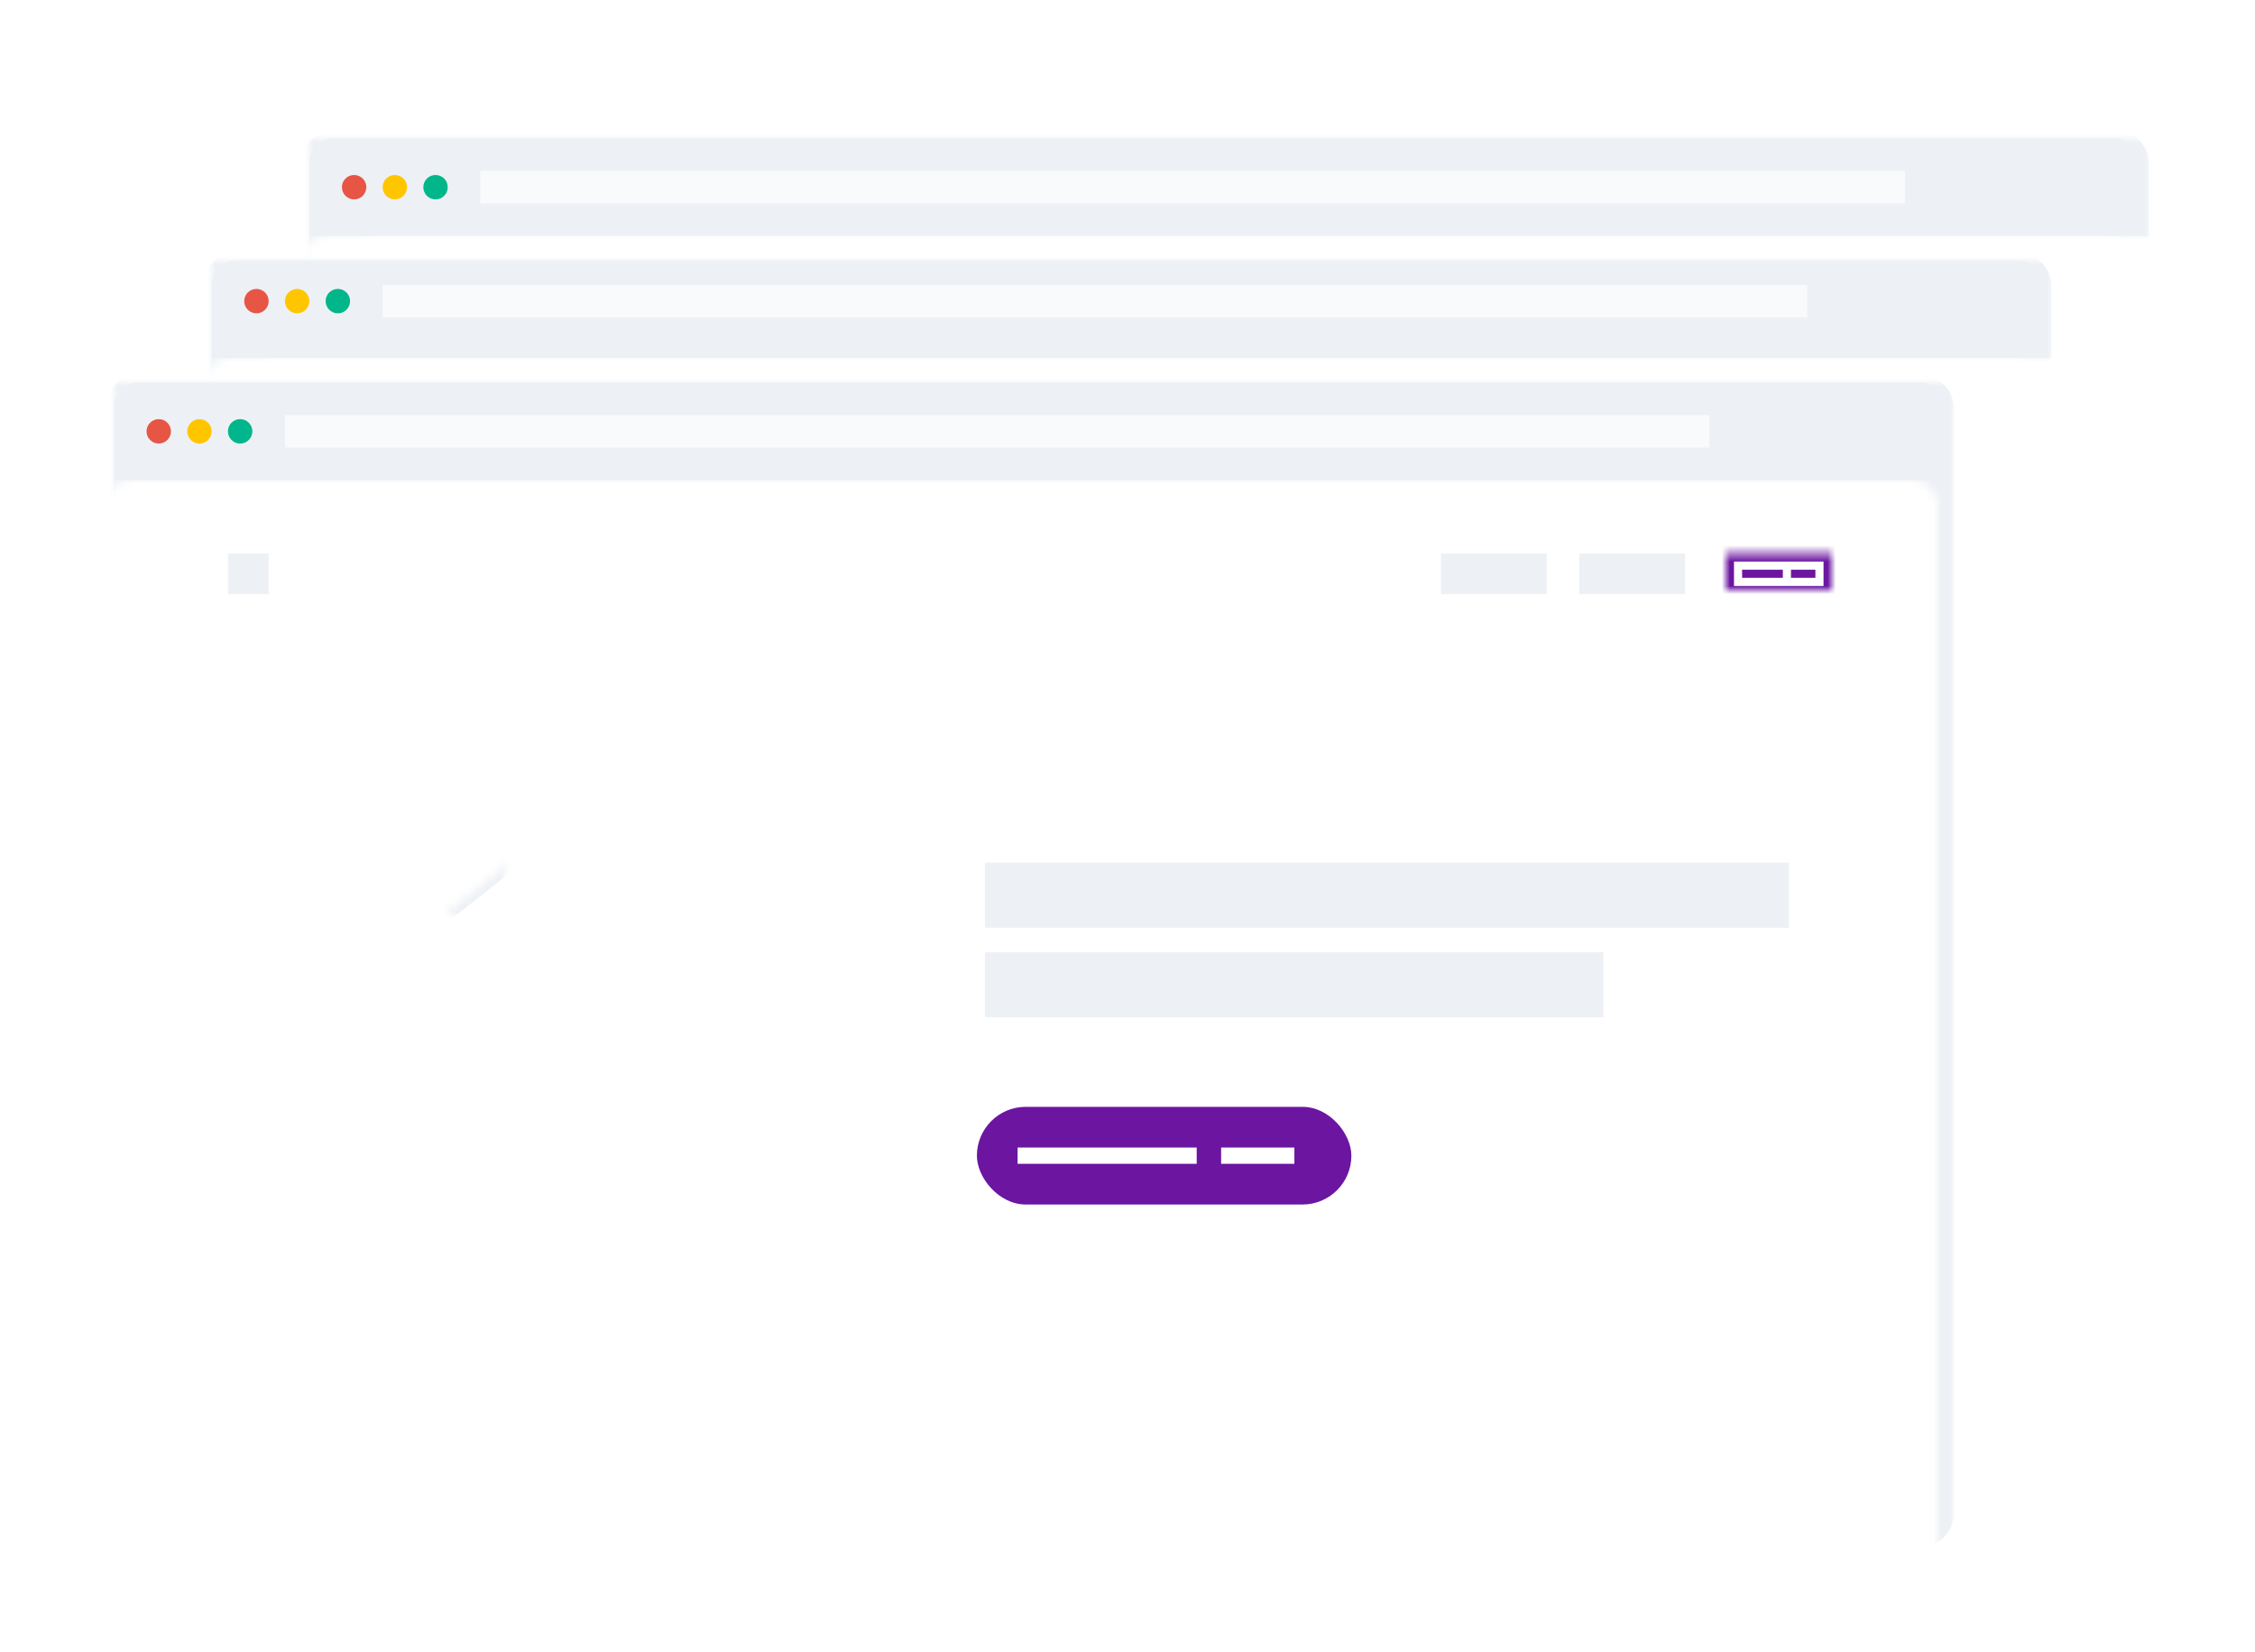 <?xml version="1.0" encoding="UTF-8" standalone="no"?>
<svg width="277px" height="203px" viewBox="0 0 277 203" version="1.1" xmlns="http://www.w3.org/2000/svg" xmlns:xlink="http://www.w3.org/1999/xlink">
    <defs>
        <filter x="-50%" y="-50%" width="200%" height="200%" filterUnits="objectBoundingBox" id="filter-1">
            <feOffset dx="0" dy="3" in="SourceAlpha" result="shadowOffsetOuter1"></feOffset>
            <feGaussianBlur stdDeviation="3" in="shadowOffsetOuter1" result="shadowBlurOuter1"></feGaussianBlur>
            <feColorMatrix values="0 0 0 0 0   0 0 0 0 0   0 0 0 0 0  0 0 0 0.16 0" type="matrix" in="shadowBlurOuter1" result="shadowMatrixOuter1"></feColorMatrix>
            <feMerge>
                <feMergeNode in="shadowMatrixOuter1"></feMergeNode>
                <feMergeNode in="SourceGraphic"></feMergeNode>
            </feMerge>
        </filter>
        <filter x="-50%" y="-50%" width="200%" height="200%" filterUnits="objectBoundingBox" id="filter-2">
            <feOffset dx="0" dy="0" in="SourceAlpha" result="shadowOffsetOuter1"></feOffset>
            <feGaussianBlur stdDeviation="6.5" in="shadowOffsetOuter1" result="shadowBlurOuter1"></feGaussianBlur>
            <feColorMatrix values="0 0 0 0 0   0 0 0 0 0   0 0 0 0 0  0 0 0 0.058 0" type="matrix" in="shadowBlurOuter1" result="shadowMatrixOuter1"></feColorMatrix>
            <feMerge>
                <feMergeNode in="shadowMatrixOuter1"></feMergeNode>
                <feMergeNode in="SourceGraphic"></feMergeNode>
            </feMerge>
        </filter>
        <rect id="path-3" x="0" y="0" width="225" height="142" rx="3"></rect>
        <mask id="mask-5" maskContentUnits="userSpaceOnUse" maskUnits="objectBoundingBox" x="-1" y="-1" width="227" height="144">
            <rect x="-1" y="-1" width="227" height="144" fill="white"></rect>
            <use xlink:href="#path-3" fill="black"></use>
        </mask>
        <filter x="-50%" y="-50%" width="200%" height="200%" filterUnits="objectBoundingBox" id="filter-6">
            <feOffset dx="0" dy="3" in="SourceAlpha" result="shadowOffsetOuter1"></feOffset>
            <feGaussianBlur stdDeviation="3" in="shadowOffsetOuter1" result="shadowBlurOuter1"></feGaussianBlur>
            <feColorMatrix values="0 0 0 0 0   0 0 0 0 0   0 0 0 0 0  0 0 0 0.16 0" type="matrix" in="shadowBlurOuter1" result="shadowMatrixOuter1"></feColorMatrix>
            <feMerge>
                <feMergeNode in="shadowMatrixOuter1"></feMergeNode>
                <feMergeNode in="SourceGraphic"></feMergeNode>
            </feMerge>
        </filter>
        <filter x="-50%" y="-50%" width="200%" height="200%" filterUnits="objectBoundingBox" id="filter-7">
            <feOffset dx="0" dy="0" in="SourceAlpha" result="shadowOffsetOuter1"></feOffset>
            <feGaussianBlur stdDeviation="6.5" in="shadowOffsetOuter1" result="shadowBlurOuter1"></feGaussianBlur>
            <feColorMatrix values="0 0 0 0 0   0 0 0 0 0   0 0 0 0 0  0 0 0 0.058 0" type="matrix" in="shadowBlurOuter1" result="shadowMatrixOuter1"></feColorMatrix>
            <feMerge>
                <feMergeNode in="shadowMatrixOuter1"></feMergeNode>
                <feMergeNode in="SourceGraphic"></feMergeNode>
            </feMerge>
        </filter>
        <rect id="path-8" x="0" y="0" width="225" height="142" rx="3"></rect>
        <mask id="mask-10" maskContentUnits="userSpaceOnUse" maskUnits="objectBoundingBox" x="-1" y="-1" width="227" height="144">
            <rect x="-1" y="-1" width="227" height="144" fill="white"></rect>
            <use xlink:href="#path-8" fill="black"></use>
        </mask>
        <filter x="-50%" y="-50%" width="200%" height="200%" filterUnits="objectBoundingBox" id="filter-11">
            <feOffset dx="0" dy="3" in="SourceAlpha" result="shadowOffsetOuter1"></feOffset>
            <feGaussianBlur stdDeviation="3" in="shadowOffsetOuter1" result="shadowBlurOuter1"></feGaussianBlur>
            <feColorMatrix values="0 0 0 0 0   0 0 0 0 0   0 0 0 0 0  0 0 0 0.16 0" type="matrix" in="shadowBlurOuter1" result="shadowMatrixOuter1"></feColorMatrix>
            <feMerge>
                <feMergeNode in="shadowMatrixOuter1"></feMergeNode>
                <feMergeNode in="SourceGraphic"></feMergeNode>
            </feMerge>
        </filter>
        <filter x="-50%" y="-50%" width="200%" height="200%" filterUnits="objectBoundingBox" id="filter-12">
            <feOffset dx="0" dy="0" in="SourceAlpha" result="shadowOffsetOuter1"></feOffset>
            <feGaussianBlur stdDeviation="6.5" in="shadowOffsetOuter1" result="shadowBlurOuter1"></feGaussianBlur>
            <feColorMatrix values="0 0 0 0 0   0 0 0 0 0   0 0 0 0 0  0 0 0 0.058 0" type="matrix" in="shadowBlurOuter1" result="shadowMatrixOuter1"></feColorMatrix>
            <feMerge>
                <feMergeNode in="shadowMatrixOuter1"></feMergeNode>
                <feMergeNode in="SourceGraphic"></feMergeNode>
            </feMerge>
        </filter>
        <rect id="path-13" x="0" y="0" width="225" height="142" rx="3"></rect>
        <mask id="mask-15" maskContentUnits="userSpaceOnUse" maskUnits="objectBoundingBox" x="-1" y="-1" width="227" height="144">
            <rect x="-1" y="-1" width="227" height="144" fill="white"></rect>
            <use xlink:href="#path-13" fill="black"></use>
        </mask>
        <polygon id="path-16" points="20.09 3.049 29.09 18.049 11.09 18.049"></polygon>
        <mask id="mask-17" maskContentUnits="userSpaceOnUse" maskUnits="objectBoundingBox" x="0" y="0" width="18" height="15" fill="white">
            <use xlink:href="#path-16"></use>
        </mask>
        <polygon id="path-18" points="42.473 30.676 45.959 36.488 38.986 36.488"></polygon>
        <mask id="mask-19" maskContentUnits="userSpaceOnUse" maskUnits="objectBoundingBox" x="0" y="0" width="6.974" height="5.811" fill="white">
            <use xlink:href="#path-18"></use>
        </mask>
        <rect id="path-20" x="16.801" y="28.123" width="18" height="18"></rect>
        <mask id="mask-21" maskContentUnits="userSpaceOnUse" maskUnits="objectBoundingBox" x="0" y="0" width="18" height="18" fill="white">
            <use xlink:href="#path-20"></use>
        </mask>
        <rect id="path-22" x="30.678" y="3" width="4.812" height="4.812"></rect>
        <mask id="mask-23" maskContentUnits="userSpaceOnUse" maskUnits="objectBoundingBox" x="0" y="0" width="4.812" height="4.812" fill="white">
            <use xlink:href="#path-22"></use>
        </mask>
        <ellipse id="path-24" cx="46" cy="19.322" rx="8" ry="8"></ellipse>
        <mask id="mask-25" maskContentUnits="userSpaceOnUse" maskUnits="objectBoundingBox" x="0" y="0" width="16" height="16" fill="white">
            <use xlink:href="#path-24"></use>
        </mask>
        <circle id="path-26" cx="3.5" cy="26.822" r="3.5"></circle>
        <mask id="mask-27" maskContentUnits="userSpaceOnUse" maskUnits="objectBoundingBox" x="0" y="0" width="7" height="7" fill="white">
            <use xlink:href="#path-26"></use>
        </mask>
        <rect id="path-28" x="0" y="0.5" width="13" height="5"></rect>
        <mask id="mask-29" maskContentUnits="userSpaceOnUse" maskUnits="objectBoundingBox" x="0" y="0" width="13" height="5" fill="white">
            <use xlink:href="#path-28"></use>
        </mask>
    </defs>
    <g id="Page-1" stroke="none" stroke-width="1" fill="none" fill-rule="evenodd">
        <g id="Artboard-2" transform="translate(-332, 0)">
            <g id="heroesblue" transform="translate(346, 14)">
                <g id="hiddenback" filter="url(#filter-1)" transform="translate(24, 0)">
                    <g id="browser">
                        <g id="main-window" filter="url(#filter-2)">
                            <mask id="mask-4" fill="white">
                                <use xlink:href="#path-3"></use>
                            </mask>
                            <g id="Mask">
                                <use fill="#EDF1F5" fill-rule="evenodd" xlink:href="#path-3"></use>
                                <use stroke="#EDF1F5" mask="url(#mask-5)" stroke-width="2" xlink:href="#path-3"></use>
                            </g>
                            <rect id="window-mask" fill="#FFFFFF" mask="url(#mask-4)" x="-1" y="12" width="227" height="169"></rect>
                            <rect id="window-mask-copy" fill="#FFFFFF" mask="url(#mask-4)" x="5" y="12" width="227" height="169"></rect>
                        </g>
                        <g id="top" transform="translate(4, 4)">
                            <circle id="Oval-1" fill="#00B68A" cx="11.5" cy="2" r="1.5"></circle>
                            <circle id="Oval-1-Copy" fill="#FFC600" cx="6.5" cy="2" r="1.5"></circle>
                            <circle id="Oval-1-Copy-2" fill="#E75545" cx="1.5" cy="2" r="1.5"></circle>
                            <rect id="address-bar" fill="#FFFFFF" opacity="0.625" x="17" y="0" width="175" height="4"></rect>
                        </g>
                    </g>
                </g>
                <g id="hiddenmiddle" filter="url(#filter-6)" transform="translate(12, 15)">
                    <g id="browser">
                        <g id="main-window" filter="url(#filter-7)">
                            <mask id="mask-9" fill="white">
                                <use xlink:href="#path-8"></use>
                            </mask>
                            <g id="Mask">
                                <use fill="#EDF1F5" fill-rule="evenodd" xlink:href="#path-8"></use>
                                <use stroke="#EDF1F5" mask="url(#mask-10)" stroke-width="2" xlink:href="#path-8"></use>
                            </g>
                            <rect id="window-mask" fill="#FFFFFF" mask="url(#mask-9)" x="-1" y="12" width="227" height="169"></rect>
                            <rect id="window-mask-copy" fill="#FFFFFF" mask="url(#mask-9)" x="5" y="12" width="227" height="169"></rect>
                        </g>
                        <g id="top" transform="translate(4, 3)">
                            <circle id="Oval-1" fill="#00B68A" cx="11.5" cy="2" r="1.5"></circle>
                            <circle id="Oval-1-Copy" fill="#FFC600" cx="6.5" cy="2" r="1.5"></circle>
                            <circle id="Oval-1-Copy-2" fill="#E75545" cx="1.5" cy="2" r="1.5"></circle>
                            <rect id="address-bar" fill="#FFFFFF" opacity="0.625" x="17" y="0" width="175" height="4"></rect>
                        </g>
                    </g>
                </g>
                <g id="bottom-right" filter="url(#filter-11)" transform="translate(0, 30)">
                    <g id="browser">
                        <g id="main-window" filter="url(#filter-12)">
                            <mask id="mask-14" fill="white">
                                <use xlink:href="#path-13"></use>
                            </mask>
                            <g id="Mask">
                                <use fill="#EDF1F5" fill-rule="evenodd" xlink:href="#path-13"></use>
                                <use stroke="#EDF1F5" mask="url(#mask-15)" stroke-width="2" xlink:href="#path-13"></use>
                            </g>
                            <rect id="window-mask" fill="#FFFFFF" mask="url(#mask-14)" x="-1" y="12" width="227" height="169"></rect>
                            <g id="illustration" mask="url(#mask-14)" stroke-width="2" fill="#FFFFFF">
                                <g transform="translate(29, 53)">
                                    <use id="Triangle-1" stroke="#EDF1F5" mask="url(#mask-17)" transform="translate(20.09, 10.549) rotate(21) translate(-20.09, -10.549) " xlink:href="#path-16"></use>
                                    <use id="Triangle-1-Copy" stroke="#6b15a1" mask="url(#mask-19)" transform="translate(42.473, 33.582) rotate(-30) translate(-42.473, -33.582) " xlink:href="#path-18"></use>
                                    <use id="Rectangle-81" stroke="#EDF1F5" mask="url(#mask-21)" transform="translate(25.801, 37.123) rotate(-23) translate(-25.801, -37.123) " xlink:href="#path-20"></use>
                                    <use id="Rectangle-81-Copy" stroke="#6b15a1" mask="url(#mask-23)" transform="translate(33.084, 5.406) rotate(20) translate(-33.084, -5.406) " xlink:href="#path-22"></use>
                                    <use id="Oval-17" stroke="#EDF1F5" mask="url(#mask-25)" xlink:href="#path-24"></use>
                                    <use id="Oval-17-Copy" stroke="#6b15a1" mask="url(#mask-27)" xlink:href="#path-26"></use>
                                </g>
                            </g>
                            <g id="headline" mask="url(#mask-14)" fill="#EDF1F5">
                                <g transform="translate(107, 59)">
                                    <rect id="Rectangle-40" x="0" y="0" width="98.748" height="8"></rect>
                                    <rect id="Rectangle-40-Copy" x="0" y="11" width="75.96" height="8"></rect>
                                </g>
                            </g>
                            <g id="Group" mask="url(#mask-14)">
                                <g transform="translate(14, 20)">
                                    <rect id="logo" fill="#EDF1F5" x="0" y="1" width="5" height="5"></rect>
                                    <g id="right-nav" stroke-width="1" fill="none" transform="translate(149, 0.5)">
                                        <rect id="li-1" fill="#EDF1F5" x="0" y="0.5" width="13" height="5"></rect>
                                        <rect id="li-1" fill="#EDF1F5" x="17" y="0.5" width="13" height="5"></rect>
                                        <g id="cta-small" transform="translate(35, 0)">
                                            <rect id="Rectangle-99" fill="#6b15a1" x="2" y="2.5" width="5" height="1"></rect>
                                            <rect id="Rectangle-99-Copy" fill="#6b15a1" x="8" y="2.5" width="3" height="1"></rect>
                                            <use id="li-3" stroke="#6b15a1" mask="url(#mask-29)" stroke-width="2" xlink:href="#path-28"></use>
                                        </g>
                                    </g>
                                </g>
                            </g>
                            <g id="CTA" mask="url(#mask-14)">
                                <g transform="translate(106, 89)">
                                    <rect id="Rectangle-104" fill="#6b15a1" x="0" y="0" width="46" height="12" rx="6"></rect>
                                    <rect id="Rectangle-105" fill="#FFFFFF" x="5" y="5" width="22" height="2"></rect>
                                    <rect id="Rectangle-105-Copy" fill="#FFFFFF" x="30" y="5" width="9" height="2"></rect>
                                </g>
                            </g>
                        </g>
                        <g id="top" transform="translate(4, 4)">
                            <circle id="Oval-1" fill="#00B68A" cx="11.5" cy="2" r="1.5"></circle>
                            <circle id="Oval-1-Copy" fill="#FFC600" cx="6.5" cy="2" r="1.5"></circle>
                            <circle id="Oval-1-Copy-2" fill="#E75545" cx="1.5" cy="2" r="1.5"></circle>
                            <rect id="address-bar" fill="#FFFFFF" opacity="0.625" x="17" y="0" width="175" height="4"></rect>
                        </g>
                    </g>
                </g>
            </g>
        </g>
    </g>
</svg>